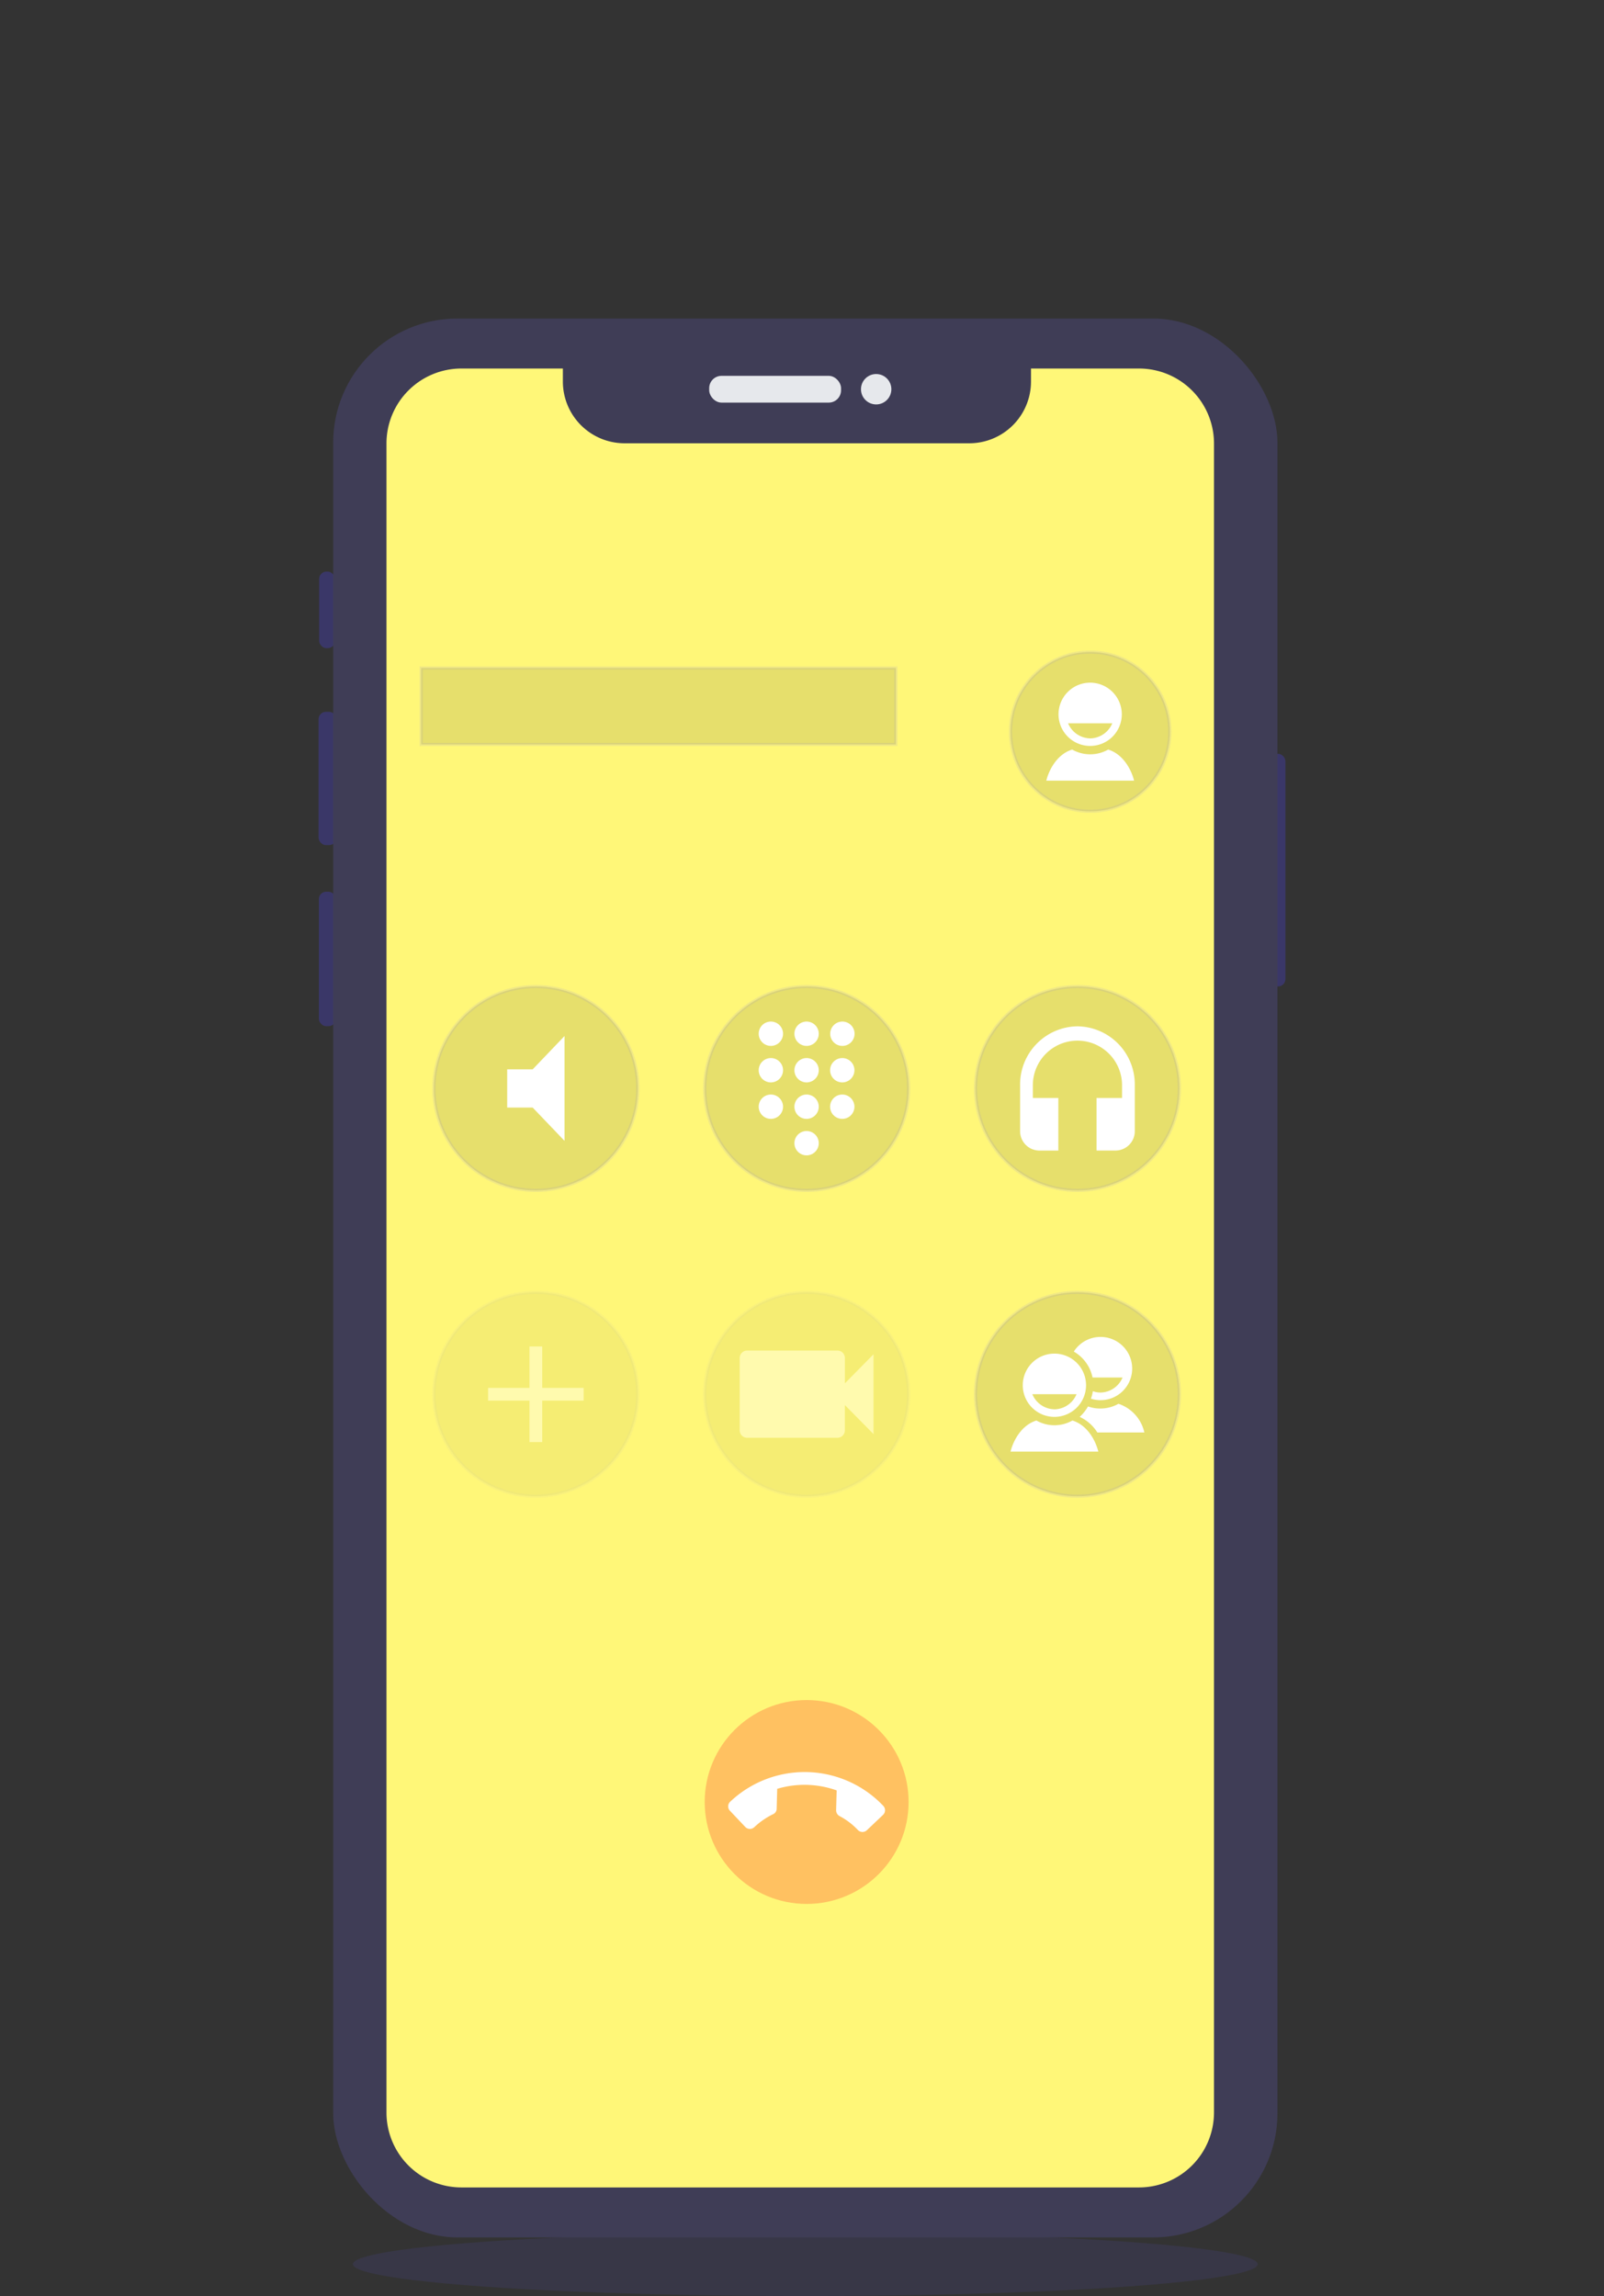 <?xml version="1.0" encoding="UTF-8" standalone="no"?>
<svg
   xmlns:dc="http://purl.org/dc/elements/1.1/"
   xmlns:cc="http://creativecommons.org/ns#"
   xmlns:rdf="http://www.w3.org/1999/02/22-rdf-syntax-ns#"
   xmlns:svg="http://www.w3.org/2000/svg"
   xmlns="http://www.w3.org/2000/svg"
   xmlns:sodipodi="http://sodipodi.sourceforge.net/DTD/sodipodi-0.dtd"
   xmlns:inkscape="http://www.inkscape.org/namespaces/inkscape"
   id="ec500484-8e35-4be5-8191-25e4427db5df"
   data-name="Layer 1"
   width="503.48"
   height="720.792"
   viewBox="0 0 503.48 720.792"
   version="1.1"
   sodipodi:docname="undraw_calling_kpbp.svg"
   inkscape:version="1.0 (4035a4f, 2020-05-01)">
  <rect x="0" y="0" width="503.48" height="720.792" fill="#333333" stroke="none"/>
  <sodipodi:namedview
     inkscape:document-rotation="0"
     pagecolor="#ffffff"
     bordercolor="#666666"
     borderopacity="1"
     objecttolerance="10"
     gridtolerance="10"
     guidetolerance="10"
     inkscape:pageopacity="0"
     inkscape:pageshadow="2"
     inkscape:window-width="1920"
     inkscape:window-height="974"
     id="namedview961"
     showgrid="false"
     fit-margin-top="100"
     fit-margin-left="100"
     fit-margin-right="100"
     fit-margin-bottom="0"
     lock-margins="false"
     inkscape:zoom="1.1660994"
     inkscape:cx="258.80487"
     inkscape:cy="583.33729"
     inkscape:window-x="0"
     inkscape:window-y="23"
     inkscape:window-maximized="0"
     inkscape:current-layer="ec500484-8e35-4be5-8191-25e4427db5df" />
  <defs
     id="defs840">
    <linearGradient
       id="a4d1bb72-7695-4d06-9254-f62b9a81de63"
       x1="736.47"
       y1="828.46"
       x2="736.47"
       y2="482.14"
       gradientTransform="matrix(-1,0,0,1,1540,0)"
       gradientUnits="userSpaceOnUse">
      <stop
         offset="0"
         stop-color="gray"
         stop-opacity="0.25"
         id="stop833" />
      <stop
         offset="0.54"
         stop-color="gray"
         stop-opacity="0.12"
         id="stop835" />
      <stop
         offset="1"
         stop-color="gray"
         stop-opacity="0.1"
         id="stop837" />
    </linearGradient>
  </defs>
  <title
     id="title842">calling</title>
  <ellipse
     cx="252.783"
     cy="710.792"
     rx="142"
     ry="10"
     fill="#6c63ff"
     opacity="0.1"
     id="ellipse844" />
  <rect
     x="394.62"
     y="236.65"
     width="8.86"
     height="73.02"
     rx="2.29"
     fill="#3a3768"
     id="rect862" />
  <rect
     x="100.18"
     y="179.44"
     width="4.97"
     height="24.04"
     rx="2.29"
     fill="#3a3768"
     id="rect864" />
  <rect
     x="100"
     y="223.46"
     width="5.6"
     height="41.84"
     rx="2.29"
     fill="#3a3768"
     id="rect866" />
  <rect
     x="100.09"
     y="279.94"
     width="5.33"
     height="42.2"
     rx="2.29"
     fill="#3a3768"
     id="rect868" />
  <rect
     x="104.583"
     y="100"
     width="296.4"
     height="602.39"
     rx="38.99"
     fill="#3f3d56"
     id="rect870" />
  <rect
     x="222.61"
     y="117.99"
     width="41.39"
     height="8.4"
     rx="3.87"
     fill="#e6e8ec"
     id="rect872" />
  <circle
     cx="275.02"
     cy="122.19"
     r="4.77"
     fill="#e6e8ec"
     id="circle874" />
  <path
     d="m 357.52,115.69 h -33.9 v 4.09 a 19.38,19.38 0 0 1 -19.38,19.38 h -108.18 a 19.38,19.38 0 0 1 -19.38,-19.38 v -4.09 h -31.84 a 23.53,23.53 0 0 0 -23.53,23.54 v 523.93 a 23.53,23.53 0 0 0 23.53,23.54 h 212.68 a 23.54,23.54 0 0 0 23.54,-23.54 V 139.23 a 23.54,23.54 0 0 0 -23.54,-23.54 z"
     fill="#6c63ff"
     id="path876"
     style="fill:#fff778;fill-opacity:1" />
  <rect
     x="132.2"
     y="209.7"
     width="149"
     height="24"
     stroke="#6c63ff"
     stroke-miterlimit="10"
     opacity="0.1"
     id="rect878" />
  <circle
     cx="168.2"
     cy="341.7"
     r="32"
     stroke="#6c63ff"
     stroke-miterlimit="10"
     opacity="0.1"
     id="circle880" />
  <path
     d="m 159.2,335.7 v 12 h 8 l 10,10.45 v -32.91 l -10,10.46 z"
     fill="#ffffff"
     id="path882" />
  <circle
     cx="253.2"
     cy="341.7"
     r="32"
     stroke="#6c63ff"
     stroke-miterlimit="10"
     opacity="0.1"
     id="circle884" />
  <path
     d="m 253.2,355.06 a 3.82,3.82 0 1 0 3.8,3.82 3.82,3.82 0 0 0 -3.8,-3.82 z m -11.2,-34.36 a 3.82,3.82 0 1 0 3.79,3.82 3.82,3.82 0 0 0 -3.79,-3.82 z m 0,11.46 a 3.82,3.82 0 1 0 3.79,3.81 3.81,3.81 0 0 0 -3.79,-3.81 z m 0,11.45 a 3.82,3.82 0 1 0 3.79,3.82 3.82,3.82 0 0 0 -3.79,-3.82 z m 22.4,-15.27 a 3.82,3.82 0 1 0 -3.8,-3.82 3.81,3.81 0 0 0 3.8,3.82 z m -11.2,15.27 a 3.82,3.82 0 1 0 3.8,3.82 3.82,3.82 0 0 0 -3.8,-3.82 z m 11.2,0 a 3.82,3.82 0 1 0 3.8,3.82 3.82,3.82 0 0 0 -3.8,-3.82 z m 0,-11.45 a 3.82,3.82 0 1 0 3.8,3.81 3.81,3.81 0 0 0 -3.8,-3.81 z m -11.2,0 a 3.82,3.82 0 1 0 3.8,3.81 3.81,3.81 0 0 0 -3.8,-3.81 z m 0,-11.46 a 3.82,3.82 0 1 0 3.8,3.82 3.82,3.82 0 0 0 -3.8,-3.82 z"
     fill="#ffffff"
     id="path886" />
  <g
     opacity="0.4"
     id="g892"
     transform="translate(-312.33,-13.77)">
    <circle
       cx="480.53"
       cy="451.47"
       r="32"
       stroke="#6c63ff"
       stroke-miterlimit="10"
       opacity="0.1"
       id="circle888" />
    <path
       d="m 522.68,518.18 h -13 v 13 h -4 v -13 h -13 v -4 h 13 v -13 h 4 v 13 h 13 z"
       transform="translate(-27.15,-64.71)"
       fill="#ffffff"
       id="path890" />
  </g>
  <circle
     cx="338.2"
     cy="341.7"
     r="32"
     stroke="#6c63ff"
     stroke-miterlimit="10"
     opacity="0.1"
     id="circle894" />
  <path
     d="m 338.2,322.19 a 18.24,18.24 0 0 0 -18,18.48 v 14.37 a 6.08,6.08 0 0 0 6,6.16 h 6 v -16.51 h -8 v -4 a 14,14 0 1 1 28,0 v 4 h -8 v 16.5 h 6 a 6.07,6.07 0 0 0 6,-6.16 v -14.36 a 18.24,18.24 0 0 0 -18,-18.48 z"
     fill="#ffffff"
     id="path896" />
  <g
     opacity="0.4"
     id="g902"
     transform="translate(-312.33,-13.77)">
    <circle
       cx="565.53"
       cy="451.47"
       r="32"
       stroke="#6c63ff"
       stroke-miterlimit="10"
       opacity="0.1"
       id="circle898" />
    <path
       d="m 604.68,512.75 v -8 a 2.31,2.31 0 0 0 -2.34,-2.28 H 574 a 2.31,2.31 0 0 0 -2.33,2.28 v 22.81 a 2.32,2.32 0 0 0 2.33,2.28 h 28.33 a 2.32,2.32 0 0 0 2.34,-2.28 v -8 l 9,9.12 v -25.05 z"
       transform="translate(-27.15,-64.71)"
       fill="#ffffff"
       id="path900" />
  </g>
  <circle
     cx="338.2"
     cy="437.7"
     r="32"
     stroke="#6c63ff"
     stroke-miterlimit="10"
     opacity="0.1"
     id="circle904" />
  <path
     d="m 336.62,445.94 a 11.44,11.44 0 0 1 -11.29,0 c -4.42,1.35 -7.13,5.82 -8.13,9.75 h 27.55 c -1,-3.93 -3.7,-8.4 -8.13,-9.75 z m -5.64,-21 a 9.93,9.93 0 1 0 9.92,9.92 9.92,9.92 0 0 0 -9.92,-9.92 z m 0,17.48 a 7.66,7.66 0 0 1 -6.94,-4.74 h 13.87 a 7.66,7.66 0 0 1 -6.93,4.75 z"
     fill="#ffffff"
     id="path906" />
  <path
     d="m 344.44,449.69 h 14.76 a 12.28,12.28 0 0 0 -8.13,-9 11.47,11.47 0 0 1 -5.65,1.49 11.25,11.25 0 0 1 -3.9,-0.66 13.47,13.47 0 0 1 -2.62,3.28 12.77,12.77 0 0 1 5.54,4.89 z m -1.5,-17.25 h 9.42 a 7.66,7.66 0 0 1 -6.94,4.72 7.26,7.26 0 0 1 -2.38,-0.42 12,12 0 0 1 -0.61,2.35 9.93,9.93 0 1 0 3,-19.39 9.94,9.94 0 0 0 -8.37,4.6 12.25,12.25 0 0 1 5.88,8.14 z"
     fill="#ffffff"
     id="path908" />
  <circle
     cx="253.2"
     cy="565.7"
     r="32"
     fill="#ff6f61"
     id="circle910"
     style="fill:#ffc161;fill-opacity:1" />
  <path
     d="m 236.77,573.6 a 23.61,23.61 0 0 1 5.91,-4.08 1.87,1.87 0 0 0 1.11,-1.74 l 0.17,-6.22 a 30.06,30.06 0 0 1 18.66,0.5 l -0.17,6.22 a 2.07,2.07 0 0 0 1,1.8 21.9,21.9 0 0 1 5.82,4.4 2,2 0 0 0 2.83,0.08 l 5.08,-4.82 a 2,2 0 0 0 0.08,-2.82 34,34 0 0 0 -48.07,-1.3 2,2 0 0 0 -0.07,2.83 l 4.81,5.08 a 2,2 0 0 0 2.83,0.07 z"
     fill="#ffffff"
     id="path912" />
  <circle
     cx="342.2"
     cy="229.7"
     r="25"
     stroke="#6c63ff"
     stroke-miterlimit="10"
     opacity="0.1"
     id="circle914" />
  <path
     d="m 347.85,235.31 a 11.46,11.46 0 0 1 -11.3,0 c -4.42,1.35 -7.13,5.82 -8.13,9.76 h 27.56 c -1,-3.94 -3.71,-8.41 -8.13,-9.76 z m -5.65,-21 a 9.93,9.93 0 1 0 9.92,9.93 9.94,9.94 0 0 0 -9.92,-9.93 z m 0,17.49 a 7.68,7.68 0 0 1 -6.94,-4.74 h 13.88 a 7.7,7.7 0 0 1 -6.94,4.75 z"
     fill="#ffffff"
     id="path916" />
</svg>
